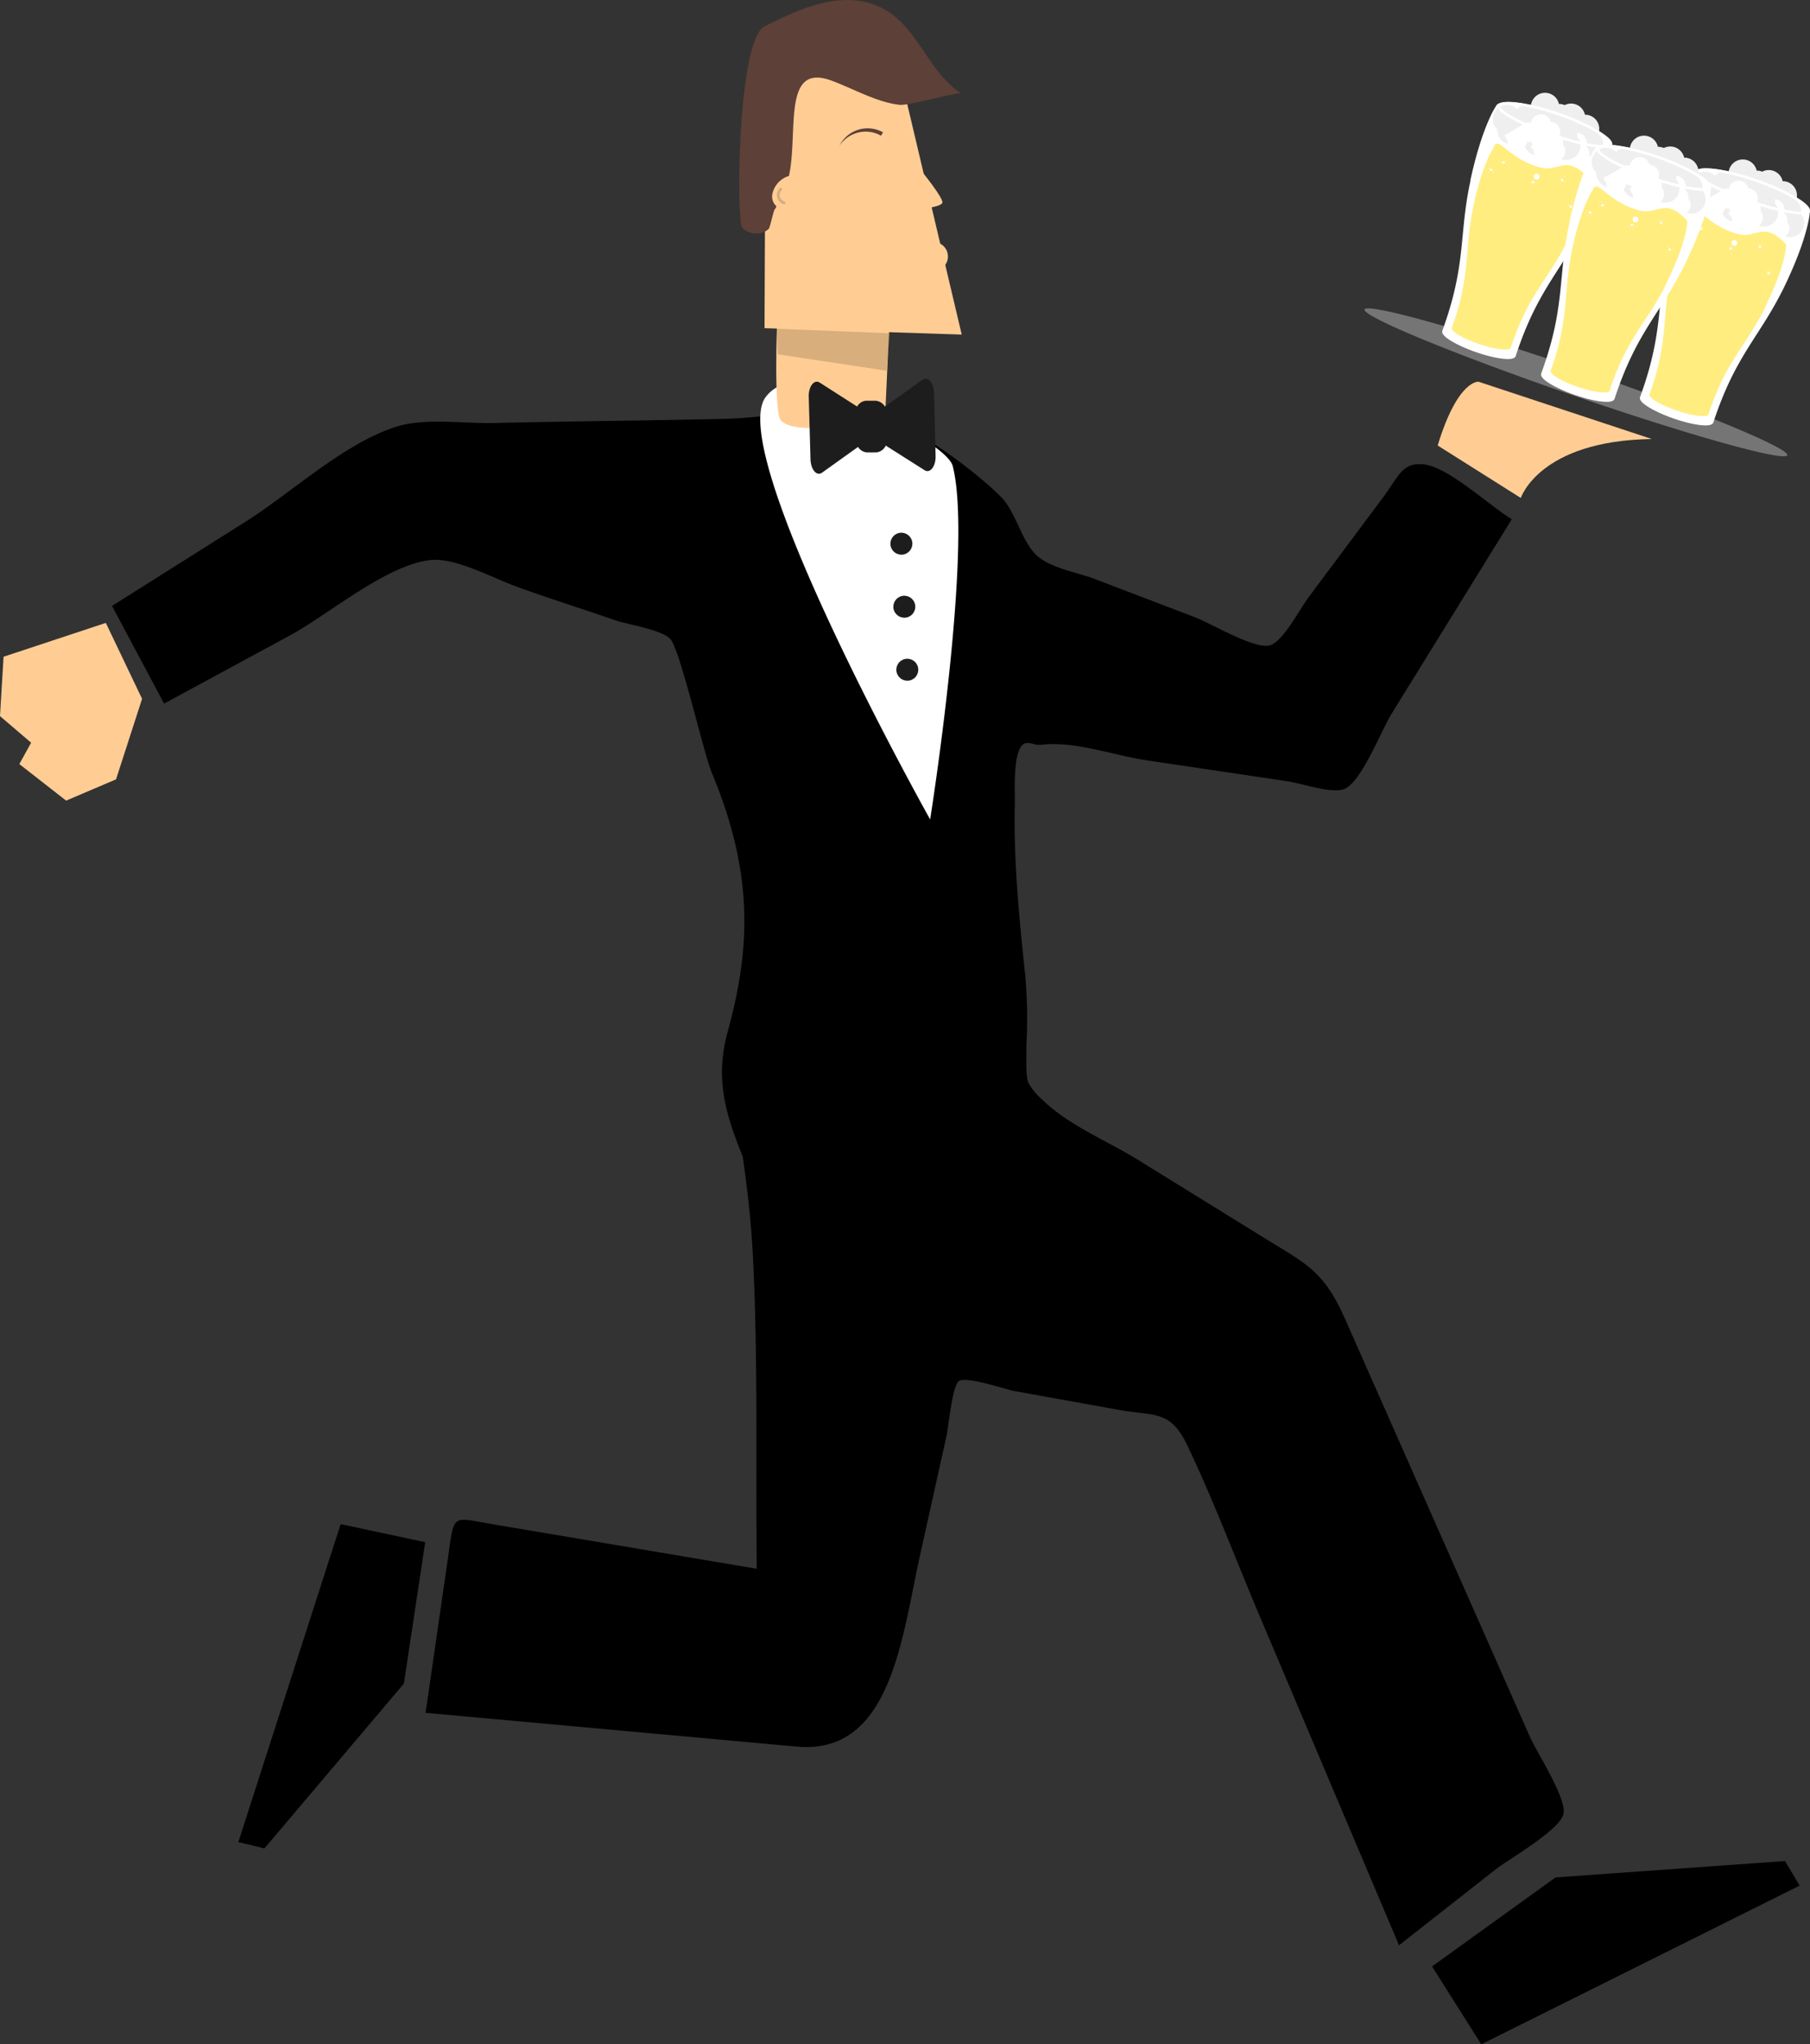 <svg xmlns="http://www.w3.org/2000/svg" viewBox="0 0 329.6 372.11"><rect x="0" y="0" width="329.6" height="372.11" fill="#333333" stroke="none"/><defs><style>.cls-1{fill:#ffcd94;}.cls-2{fill:#757575;}.cls-3,.cls-5{fill:#fff;}.cls-3,.cls-6{stroke:#fff;stroke-width:0.49px;}.cls-10,.cls-3,.cls-6{stroke-miterlimit:10;}.cls-4{fill:#efefef;}.cls-10,.cls-6{fill:none;}.cls-7{fill:#fd0;}.cls-10,.cls-7,.cls-9{opacity:0.5;}.cls-8{fill:#5d4037;}.cls-9{fill:#b09065;}.cls-10{stroke:#b09065;stroke-linecap:round;stroke-width:0.53px;}.cls-11{fill:#1d1d1d;}</style></defs><title>Asset 14</title><g id="Layer_2" data-name="Layer 2"><g id="Layer_1-2" data-name="Layer 1"><path d="M44.66,95c8.4-5.31,17.93-14.24,27.3-17.26C77.17,76,84.17,77.1,89.69,77c13.82-.32,28.72-.45,42.54-.77,8.24-.19,19.21-2.71,27.44-.64,6.37,1.61,17.53,9.78,22.6,14.85,2.78,2.78,3.75,8.23,6.63,10.76,2.58,2.26,7.32,3,10.27,4.12l18.35,7c2.74,1,10.73,5.84,13.64,5.17,2.39-.55,5.5-6.58,7.1-8.73l13.43-18c3.12-4.19,3.6-6.55,7.41-6.25,4.5.34,12,7.46,16.2,10l-21.87,35.37c-1.87,3-5.37,12.11-8.44,13.65-2.24,1.12-8.09-1-10.64-1.34l-25.43-3.78c-6.19-.92-13.2-3.58-19.32-2.84-1.34.16-2.43-.82-3.37,0-1.81,1.61-1.38,8.42-1.43,10.74-.25,10.33.8,20.85,1.89,31.19a88.94,88.94,0,0,1,.22,12.66c0,3.43-.12,5.4.31,6.83a11,11,0,0,0,2.45,3.06c4.95,4.85,11.84,7.52,17.56,11.07l22.65,14c8.06,5,11.13,6.09,15.11,15.08l21.51,48.61,12.15,27.45c1.14,2.57,6.48,10.81,6.09,13.76s-10.1,8.45-12.4,10.26l-17.58,13.8-25.17-59.43c-4.42-10.43-8.47-21.22-13.3-31.4-3.18-6.71-5.81-5.4-12.91-6.68l-18.8-3.4c-1.3-.24-8.79-2.77-10-1.75s-1.88,8.43-2.23,10l-4.76,21.42c-3.35,15.06-5.24,36.66-22.49,35.08l-67.6-6.15,4-27.65c1.26-8.72.52-8,7.95-6.72l48.36,8.15c-.23-18.81.26-37.82-.69-56.6-.32-6.37-1-12.47-1.88-18.47-3-7.35-5.1-14-2.76-22.56,4.06-14.81,5-28.42-2.87-47.28-1.47-3.52-5.6-21.7-7.44-24.19-1.32-1.79-8.16-2.84-10-3.5-5.52-1.92-12.12-4-17.64-6-4.73-1.65-11.52-5.54-16.25-5-8.13,1-18.4,9.9-25.61,13.78L29.88,128.07,20.4,110.29Z"/><path class="cls-1" d="M300.79,79.91,269.23,69.48s-3.78-.4-7.43,11.61l15.14,9.55S280.28,80.22,300.79,79.91Z"/><ellipse class="cls-2" cx="286.98" cy="69.61" rx="2.41" ry="40.72" transform="translate(127.63 318.22) rotate(-70.98)"/><path class="cls-3" d="M304,45.08a.53.53,0,0,1,0-.15v0c2.07-9.54,4.46-13.17,4.62-13.4h0c.42-1.22,5.4-.61,11.11,1.36s10,4.56,9.59,5.78c0,0-.23,4.33-4.63,13.44a.52.52,0,0,1-.06.11c-4.39,9-8.84,12.3-12.85,24.58-.26.76-3.35.38-6.9-.85s-6.22-2.83-6-3.59l0,0C303.34,60.18,301.87,54.86,304,45.08Z"/><path class="cls-4" d="M312.7,36.4A2.59,2.59,0,0,1,317,33.93a2.59,2.59,0,0,1,2.53-.77,2.59,2.59,0,0,1,5.07-.26l0,.08a2.59,2.59,0,0,1,2.47,3.48,2.58,2.58,0,0,1,.86,2.45,2.59,2.59,0,1,1-4.52,1.18,2.57,2.57,0,0,1-.43-.71,2.57,2.57,0,0,1-3.38-1.22l-.05,0a2.58,2.58,0,0,1-1,.06,2.59,2.59,0,0,1-5.14-.56A2.58,2.58,0,0,1,312.7,36.4Z"/><path class="cls-5" d="M314.75,38.65a81.26,81.26,0,0,0,3.92-2.26,1.8,1.8,0,0,1,.89,0,1.81,1.81,0,0,1,3.54-.18v.05a1.81,1.81,0,0,1,1.72,2.43,1.8,1.8,0,0,1,.6,1.71,1.81,1.81,0,1,1-3.16.82,1.79,1.79,0,0,1-.3-.5l-.28.1a1.81,1.81,0,0,1-2.08-.95h0a1.8,1.8,0,0,1-.7,0,1.81,1.81,0,0,1-3.59-.39A1.8,1.8,0,0,1,314.75,38.65Z"/><path class="cls-4" d="M307.92,34.43A2.59,2.59,0,0,1,312.27,32a2.59,2.59,0,0,1,2.53-.77,2.59,2.59,0,0,1,5.07-.26l0,.08a2.59,2.59,0,0,1,2.47,3.48,2.58,2.58,0,0,1,.86,2.45,2.59,2.59,0,1,1-4.52,1.18,2.57,2.57,0,0,1-.43-.71,2.57,2.57,0,0,1-3.38-1.22l-.05,0a2.58,2.58,0,0,1-1,.06,2.59,2.59,0,0,1-5.14-.56A2.58,2.58,0,0,1,307.92,34.43Z"/><path class="cls-5" d="M310,36.68a81.26,81.26,0,0,0,3.92-2.26,1.8,1.8,0,0,1,.89,0,1.81,1.81,0,0,1,3.54-.18v.05A1.81,1.81,0,0,1,320,36.72a1.8,1.8,0,0,1,.6,1.71,1.81,1.81,0,1,1-3.16.82,1.79,1.79,0,0,1-.3-.5l-.28.1a1.81,1.81,0,0,1-2.08-.95h0a1.8,1.8,0,0,1-.7,0,1.81,1.81,0,0,1-3.59-.39A1.8,1.8,0,0,1,310,36.68Z"/><path class="cls-3" d="M311.61,76.67c-.18.53-2.3.77-6.68-.74-4-1.39-6.07-3.1-5.89-3.62s3.22-.11,6.75,1.11S311.8,76.14,311.61,76.67Z"/><path class="cls-6" d="M309,31.37c.33-1,5.16-.47,10.78,1.47s9.88,4.59,9.55,5.54-5.15.16-10.76-1.78S308.63,32.33,309,31.37Z"/><path class="cls-7" d="M308,39h0c.71-2.47,2.57,1.94,8.37,3.57,3.35.94,4.53-2.14,8.15,1.19.38.35.65.61.71.83a.51.51,0,0,1,0,.36s-.14,3.48-3.71,10.76l0,.09c-3.55,7.21-7.21,9.8-10.41,19.63-.15.43-1.49.38-3.31,0h-.06l-.32-.08-1-.27h0l-.51-.16-.33-.11-.21-.07h0c-3-1-5.19-2.34-5-2.95l0,0c3.51-9.68,2.24-14,3.88-21.82a.41.41,0,0,1,0-.12v0C305.9,42.06,307.84,39.17,308,39Z"/><circle class="cls-5" cx="315.18" cy="45.24" r="0.23" transform="translate(169.67 328.46) rotate(-70.98)"/><circle class="cls-5" cx="315.84" cy="44.25" r="0.52" transform="translate(171.06 328.42) rotate(-70.98)"/><circle class="cls-5" cx="314.68" cy="45.36" r="0.08" transform="translate(169.22 328.06) rotate(-70.98)"/><circle class="cls-5" cx="315.26" cy="45.95" r="0.08" transform="translate(169.06 329.02) rotate(-70.98)"/><circle class="cls-5" cx="315.67" cy="45.4" r="0.08" transform="translate(169.86 329.03) rotate(-70.98)"/><circle class="cls-5" cx="322.06" cy="49.69" r="0.23" transform="translate(48.95 227.46) rotate(-41.83)"/><circle class="cls-5" cx="322.55" cy="49.83" r="0.08" transform="translate(48.98 227.83) rotate(-41.83)"/><circle class="cls-5" cx="322.33" cy="49.03" r="0.08" transform="translate(49.46 227.47) rotate(-41.83)"/><circle class="cls-5" cx="321.7" cy="49.31" r="0.08" transform="translate(49.11 227.13) rotate(-41.83)"/><circle class="cls-5" cx="309.81" cy="41.65" r="0.23" transform="translate(251.1 348.69) rotate(-86.83)"/><circle class="cls-5" cx="310.26" cy="41.41" r="0.08" transform="translate(251.77 348.91) rotate(-86.83)"/><circle class="cls-5" cx="309.54" cy="41" r="0.08" transform="translate(251.49 347.8) rotate(-86.83)"/><circle class="cls-5" cx="309.3" cy="41.64" r="0.08" transform="translate(250.63 348.16) rotate(-86.83)"/><circle class="cls-5" cx="320.47" cy="44.88" r="0.23" transform="translate(12.72 144.9) rotate(-25.98)"/><circle class="cls-5" cx="320.91" cy="45.15" r="0.08" transform="translate(12.64 145.12) rotate(-25.98)"/><circle class="cls-5" cx="320.91" cy="44.32" r="0.08" transform="translate(13.01 145.03) rotate(-25.98)"/><circle class="cls-5" cx="320.23" cy="44.42" r="0.08" transform="translate(12.9 144.75) rotate(-25.98)"/><circle class="cls-5" cx="307.53" cy="42.98" r="0.23" transform="translate(178.01 325.2) rotate(-73.3)"/><circle class="cls-5" cx="307.88" cy="43.36" r="0.08" transform="translate(177.88 325.8) rotate(-73.3)"/><circle class="cls-5" cx="307.05" cy="43.5" r="0.08" transform="translate(177.17 325.11) rotate(-73.3)"/><circle class="cls-5" cx="307.05" cy="42.81" r="0.08" transform="translate(177.82 324.61) rotate(-73.3)"/><path class="cls-3" d="M268,33a.53.53,0,0,1,0-.15v0c2.07-9.54,4.46-13.17,4.62-13.4h0c.42-1.22,5.4-.61,11.11,1.36s10,4.56,9.59,5.78c0,0-.23,4.33-4.63,13.44a.52.52,0,0,1-.06.11c-4.39,9-8.84,12.3-12.85,24.58-.26.76-3.35.38-6.9-.85s-6.22-2.83-6-3.59l0,0C267.33,48.09,265.87,42.77,268,33Z"/><path class="cls-4" d="M276.69,24.31A2.59,2.59,0,0,1,281,21.83a2.59,2.59,0,0,1,2.53-.77,2.59,2.59,0,0,1,5.07-.26l0,.08a2.59,2.59,0,0,1,2.47,3.48,2.58,2.58,0,0,1,.86,2.45A2.59,2.59,0,1,1,287.46,28a2.57,2.57,0,0,1-.43-.71,2.57,2.57,0,0,1-3.38-1.22l-.05,0a2.58,2.58,0,0,1-1,.06,2.59,2.59,0,0,1-5.14-.56A2.58,2.58,0,0,1,276.69,24.31Z"/><path class="cls-5" d="M278.74,26.56a81.26,81.26,0,0,0,3.92-2.26,1.8,1.8,0,0,1,.89,0,1.81,1.81,0,0,1,3.54-.18v.05a1.81,1.81,0,0,1,1.72,2.43,1.8,1.8,0,0,1,.6,1.71,1.81,1.81,0,1,1-3.16.82,1.79,1.79,0,0,1-.3-.5l-.28.1a1.81,1.81,0,0,1-2.08-.95h0a1.8,1.8,0,0,1-.7,0,1.81,1.81,0,0,1-3.59-.39A1.8,1.8,0,0,1,278.74,26.56Z"/><path class="cls-4" d="M271.91,22.34a2.59,2.59,0,0,1,4.35-2.47,2.59,2.59,0,0,1,2.53-.77,2.59,2.59,0,0,1,5.07-.26l0,.08a2.59,2.59,0,0,1,2.47,3.48,2.58,2.58,0,0,1,.86,2.45A2.59,2.59,0,1,1,282.68,26a2.57,2.57,0,0,1-.43-.71,2.57,2.57,0,0,1-3.38-1.22l-.05,0a2.58,2.58,0,0,1-1,.06,2.59,2.59,0,0,1-5.14-.56A2.58,2.58,0,0,1,271.91,22.34Z"/><path class="cls-5" d="M274,24.59a81.26,81.26,0,0,0,3.92-2.26,1.8,1.8,0,0,1,.89,0,1.81,1.81,0,0,1,3.54-.18v.05A1.81,1.81,0,0,1,284,24.63a1.8,1.8,0,0,1,.6,1.71,1.81,1.81,0,1,1-3.16.82,1.79,1.79,0,0,1-.3-.5l-.28.1a1.81,1.81,0,0,1-2.08-.95h0a1.8,1.8,0,0,1-.7,0,1.81,1.81,0,0,1-3.59-.39A1.8,1.8,0,0,1,274,24.59Z"/><path class="cls-3" d="M275.61,64.57c-.18.53-2.3.77-6.68-.74-4-1.39-6.07-3.1-5.89-3.62s3.22-.11,6.75,1.11S275.79,64,275.61,64.57Z"/><path class="cls-6" d="M273,19.28c.33-1,5.16-.47,10.78,1.47s9.88,4.59,9.55,5.54-5.15.16-10.76-1.78S272.62,20.24,273,19.28Z"/><path class="cls-7" d="M272,26.89h0c.71-2.47,2.57,1.94,8.37,3.57,3.35.94,4.53-2.14,8.15,1.19.38.35.65.61.71.83a.51.51,0,0,1,0,.36s-.14,3.48-3.71,10.76l0,.09c-3.55,7.21-7.21,9.8-10.41,19.63-.15.43-1.49.38-3.31,0h-.06l-.32-.08-1-.27h0l-.51-.16-.33-.11-.21-.07h0c-3-1-5.19-2.34-5-2.95l0,0c3.51-9.68,2.24-14,3.88-21.82a.41.41,0,0,1,0-.12v0C269.89,30,271.83,27.08,272,26.89Z"/><circle class="cls-5" cx="279.17" cy="33.15" r="0.23" transform="translate(156.83 286.27) rotate(-70.98)"/><circle class="cls-5" cx="279.84" cy="32.16" r="0.52" transform="translate(158.22 286.23) rotate(-70.98)"/><circle class="cls-5" cx="278.67" cy="33.26" r="0.08" transform="translate(156.38 285.87) rotate(-70.98)"/><circle class="cls-5" cx="279.26" cy="33.85" r="0.08" transform="translate(156.22 286.82) rotate(-70.98)"/><circle class="cls-5" cx="279.66" cy="33.3" r="0.08" transform="translate(157.02 286.83) rotate(-70.98)"/><circle class="cls-5" cx="286.05" cy="37.59" r="0.23" transform="translate(47.84 200.36) rotate(-41.83)"/><circle class="cls-5" cx="286.55" cy="37.74" r="0.08" transform="translate(47.87 200.73) rotate(-41.83)"/><circle class="cls-5" cx="286.32" cy="36.93" r="0.08" transform="translate(48.35 200.37) rotate(-41.83)"/><circle class="cls-5" cx="285.69" cy="37.22" r="0.08" transform="translate(48 200.03) rotate(-41.83)"/><circle class="cls-5" cx="273.8" cy="29.56" r="0.23" transform="translate(229.16 301.31) rotate(-86.83)"/><circle class="cls-5" cx="274.26" cy="29.31" r="0.08" transform="translate(229.83 301.53) rotate(-86.83)"/><circle class="cls-5" cx="273.53" cy="28.9" r="0.08" transform="translate(229.55 300.42) rotate(-86.83)"/><circle class="cls-5" cx="273.29" cy="29.55" r="0.08" transform="translate(228.68 300.79) rotate(-86.83)"/><circle class="cls-5" cx="284.46" cy="32.78" r="0.23" transform="translate(14.38 127.91) rotate(-25.98)"/><circle class="cls-5" cx="284.9" cy="33.06" r="0.08" transform="translate(14.3 128.12) rotate(-25.98)"/><circle class="cls-5" cx="284.9" cy="32.22" r="0.08" transform="translate(14.67 128.04) rotate(-25.98)"/><circle class="cls-5" cx="284.23" cy="32.33" r="0.08" transform="translate(14.55 127.75) rotate(-25.98)"/><circle class="cls-5" cx="271.53" cy="30.88" r="0.23" transform="translate(163.93 282.09) rotate(-73.3)"/><circle class="cls-5" cx="271.87" cy="31.27" r="0.08" transform="translate(163.8 282.69) rotate(-73.3)"/><circle class="cls-5" cx="271.05" cy="31.41" r="0.08" transform="translate(163.09 282) rotate(-73.3)"/><circle class="cls-5" cx="271.04" cy="30.72" r="0.08" transform="translate(163.74 281.5) rotate(-73.3)"/><path class="cls-3" d="M286,40.79a.53.53,0,0,1,0-.15v0c2.07-9.54,4.46-13.17,4.62-13.4h0c.42-1.22,5.4-.61,11.11,1.36s10,4.56,9.59,5.78c0,0-.23,4.33-4.63,13.44a.52.52,0,0,1-.06.11c-4.39,9-8.84,12.3-12.85,24.58-.26.76-3.35.38-6.9-.85s-6.22-2.83-6-3.59l0,0C285.35,55.89,283.88,50.57,286,40.79Z"/><path class="cls-4" d="M294.71,32.11a2.59,2.59,0,0,1,4.35-2.47,2.59,2.59,0,0,1,2.53-.77,2.59,2.59,0,0,1,5.07-.26l0,.08a2.59,2.59,0,0,1,2.47,3.48,2.58,2.58,0,0,1,.86,2.45,2.59,2.59,0,1,1-4.52,1.18,2.57,2.57,0,0,1-.43-.71,2.57,2.57,0,0,1-3.38-1.22l-.05,0a2.58,2.58,0,0,1-1,.06,2.59,2.59,0,0,1-5.14-.56A2.58,2.58,0,0,1,294.71,32.11Z"/><path class="cls-5" d="M296.75,34.36a81.26,81.26,0,0,0,3.92-2.26,1.8,1.8,0,0,1,.89,0,1.81,1.81,0,0,1,3.54-.18V32a1.81,1.81,0,0,1,1.72,2.43,1.8,1.8,0,0,1,.6,1.71,1.81,1.81,0,1,1-3.16.82,1.79,1.79,0,0,1-.3-.5l-.28.1a1.81,1.81,0,0,1-2.08-.95h0a1.8,1.8,0,0,1-.7,0,1.81,1.81,0,0,1-3.59-.39A1.8,1.8,0,0,1,296.75,34.36Z"/><path class="cls-4" d="M289.93,30.14a2.59,2.59,0,0,1,4.35-2.47,2.59,2.59,0,0,1,2.53-.77,2.59,2.59,0,0,1,5.07-.26l0,.08a2.59,2.59,0,0,1,2.47,3.48,2.58,2.58,0,0,1,.86,2.45,2.59,2.59,0,1,1-4.52,1.18,2.57,2.57,0,0,1-.43-.71,2.57,2.57,0,0,1-3.38-1.22l-.05,0a2.58,2.58,0,0,1-1,.06,2.59,2.59,0,0,1-5.14-.56A2.58,2.58,0,0,1,289.93,30.14Z"/><path class="cls-5" d="M292,32.39a81.26,81.26,0,0,0,3.92-2.26,1.8,1.8,0,0,1,.89,0,1.81,1.81,0,0,1,3.54-.18V30A1.81,1.81,0,0,1,302,32.43a1.8,1.8,0,0,1,.6,1.71,1.81,1.81,0,1,1-3.16.82,1.79,1.79,0,0,1-.3-.5l-.28.1a1.81,1.81,0,0,1-2.08-.95h0a1.8,1.8,0,0,1-.7,0,1.81,1.81,0,0,1-3.59-.39A1.8,1.8,0,0,1,292,32.39Z"/><path class="cls-3" d="M293.62,72.38c-.18.53-2.3.77-6.68-.74-4-1.39-6.07-3.1-5.89-3.62s3.22-.11,6.75,1.11S293.8,71.85,293.62,72.38Z"/><path class="cls-6" d="M291,27.08c.33-1,5.16-.47,10.78,1.47s9.88,4.59,9.55,5.54-5.15.16-10.76-1.78S290.64,28,291,27.08Z"/><path class="cls-7" d="M290,34.7h0c.71-2.47,2.57,1.94,8.37,3.57,3.35.94,4.53-2.14,8.15,1.19.38.35.65.61.71.83a.51.51,0,0,1,0,.36s-.14,3.48-3.71,10.76l0,.09c-3.55,7.21-7.21,9.8-10.41,19.63-.15.43-1.49.38-3.31,0h-.06l-.32-.08-1-.27h0l-.51-.16-.33-.11-.21-.07h0c-3-1-5.19-2.34-5-2.95l0,0c3.51-9.68,2.24-14,3.88-21.82a.41.41,0,0,1,0-.12v0C287.9,37.77,289.85,34.88,290,34.7Z"/><circle class="cls-5" cx="297.19" cy="40.95" r="0.23" transform="translate(161.6 308.56) rotate(-70.98)"/><circle class="cls-5" cx="297.85" cy="39.96" r="0.52" transform="translate(162.98 308.52) rotate(-70.98)"/><circle class="cls-5" cx="296.68" cy="41.07" r="0.08" transform="translate(161.15 308.16) rotate(-70.98)"/><circle class="cls-5" cx="297.27" cy="41.66" r="0.08" transform="translate(160.99 309.11) rotate(-70.98)"/><circle class="cls-5" cx="297.68" cy="41.11" r="0.08" transform="translate(161.78 309.13) rotate(-70.98)"/><circle class="cls-5" cx="304.06" cy="45.4" r="0.23" transform="translate(47.23 214.37) rotate(-41.83)"/><circle class="cls-5" cx="304.56" cy="45.54" r="0.08" transform="translate(47.26 214.73) rotate(-41.83)"/><circle class="cls-5" cx="304.33" cy="44.74" r="0.08" transform="matrix(0.75, -0.67, 0.67, 0.75, 47.73, 214.38)"/><circle class="cls-5" cx="303.71" cy="45.02" r="0.08" transform="translate(47.39 214.03) rotate(-41.83)"/><circle class="cls-5" cx="291.82" cy="37.36" r="0.23" transform="translate(238.38 326.67) rotate(-86.83)"/><circle class="cls-5" cx="292.27" cy="37.12" r="0.08" transform="translate(239.06 326.89) rotate(-86.83)"/><circle class="cls-5" cx="291.55" cy="36.71" r="0.08" transform="translate(238.78 325.78) rotate(-86.83)"/><circle class="cls-5" cx="291.3" cy="37.35" r="0.08" transform="translate(237.91 326.15) rotate(-86.83)"/><circle class="cls-5" cx="302.48" cy="40.59" r="0.23" transform="translate(12.78 136.58) rotate(-25.98)"/><circle class="cls-5" cx="302.92" cy="40.86" r="0.08" transform="translate(12.71 136.8) rotate(-25.98)"/><circle class="cls-5" cx="302.92" cy="40.03" r="0.08" transform="translate(13.07 136.72) rotate(-25.98)"/><circle class="cls-5" cx="302.24" cy="40.13" r="0.08" transform="translate(12.96 136.43) rotate(-25.98)"/><circle class="cls-5" cx="289.54" cy="38.69" r="0.23" transform="translate(169.3 304.9) rotate(-73.3)"/><circle class="cls-5" cx="289.88" cy="39.08" r="0.08" transform="translate(169.17 305.51) rotate(-73.3)"/><circle class="cls-5" cx="289.06" cy="39.21" r="0.08" transform="translate(168.45 304.82) rotate(-73.3)"/><circle class="cls-5" cx="289.05" cy="38.52" r="0.08" transform="translate(169.1 304.32) rotate(-73.3)"/><polygon points="283.27 341.73 325.05 338.75 327.72 343.22 269.74 372.11 260.78 357.93 283.27 341.73"/><polygon points="73.55 306.44 48.15 336.45 43.4 335.3 62.03 277.43 77.43 280.71 73.55 306.44"/><path class="cls-5" d="M173.5,84.86c3.75,14.82-4.12,64.3-4.12,64.3s-36.87-65.8-30.11-76.66A6.35,6.35,0,0,1,142.65,70l11,5.85,7.52-.06,4.35,2.53S172.87,82.35,173.5,84.86Z"/><path class="cls-1" d="M162,58l-.82,17.77s-15.84,4.26-19,.73c-1.3-1.43-.68-17.71-.68-17.71Z"/><polygon class="cls-1" points="139.22 59.73 175.13 60.9 163.14 10.19 139.43 11.1 139.22 59.73"/><path class="cls-8" d="M139.08,4.88c5.56-2.85,12.59-6.13,19-4.39,8.78,2.38,10.09,12,16.92,16.5-.45-.29-9.52,2.27-11.17,2.09-4.23-.46-8.53-3-12.51-4.44-11.05-4-3.82,16.24-9.88,21.92a1.81,1.81,0,0,1-.38,1.58c-.19.18-.85,3.31-1.07,3.51-1.84,1.7-4.78.52-5-.61C134.06,36.21,134.61,7.71,139.08,4.88Z"/><polygon class="cls-9" points="162 60.66 161.45 67.48 141.63 64.49 141.46 59.84 162 60.66"/><path class="cls-1" d="M144.33,31.88a4.37,4.37,0,0,0-3.69,3.47,2.34,2.34,0,0,0,2.8,2.72"/><path class="cls-10" d="M142.76,36.92a1.48,1.48,0,0,1-.59-2.47"/><circle class="cls-11" cx="164.15" cy="98.96" r="2" transform="translate(-17.78 38.61) rotate(-12.73)"/><circle class="cls-11" cx="164.68" cy="110.43" r="2" transform="translate(-20.29 39.01) rotate(-12.73)"/><circle class="cls-11" cx="165.22" cy="121.9" r="2" transform="translate(-22.8 39.41) rotate(-12.73)"/><path class="cls-11" d="M149.27,69.64,156.08,74a2.08,2.08,0,0,1,1.6-1.06l1.68,0A2.18,2.18,0,0,1,161.14,74L168,69.12c1-.69,2.05.59,2.1,2.48L170.37,83c.05,1.89-1,3.23-2,2.59l-7.07-4.48a2.18,2.18,0,0,1-1.71,1.24l-1.68,0a2.08,2.08,0,0,1-1.66-1l-6.56,4.69c-1,.69-2.05-.59-2.1-2.48l-.32-11.43C147.25,70.34,148.26,69,149.27,69.64Z"/><path class="cls-1" d="M167.89,31.24s4.08,5,3.7,5.71S168,38,168,38Z"/><path class="cls-8" d="M160.43,24.7a5.69,5.69,0,0,0-7.58,1.87c.06-.11.11-.21.17-.32a5.72,5.72,0,0,1,7.78-2.16Z"/><circle class="cls-1" cx="169.98" cy="46.68" r="2.64" transform="translate(-6.11 38.61) rotate(-12.73)"/><polygon class="cls-1" points="19.27 113.38 25.87 127.2 21.13 141.86 12.04 145.73 3.52 139.08 5.67 135.19 0 130.35 0.65 119.54 19.27 113.38"/></g></g></svg>